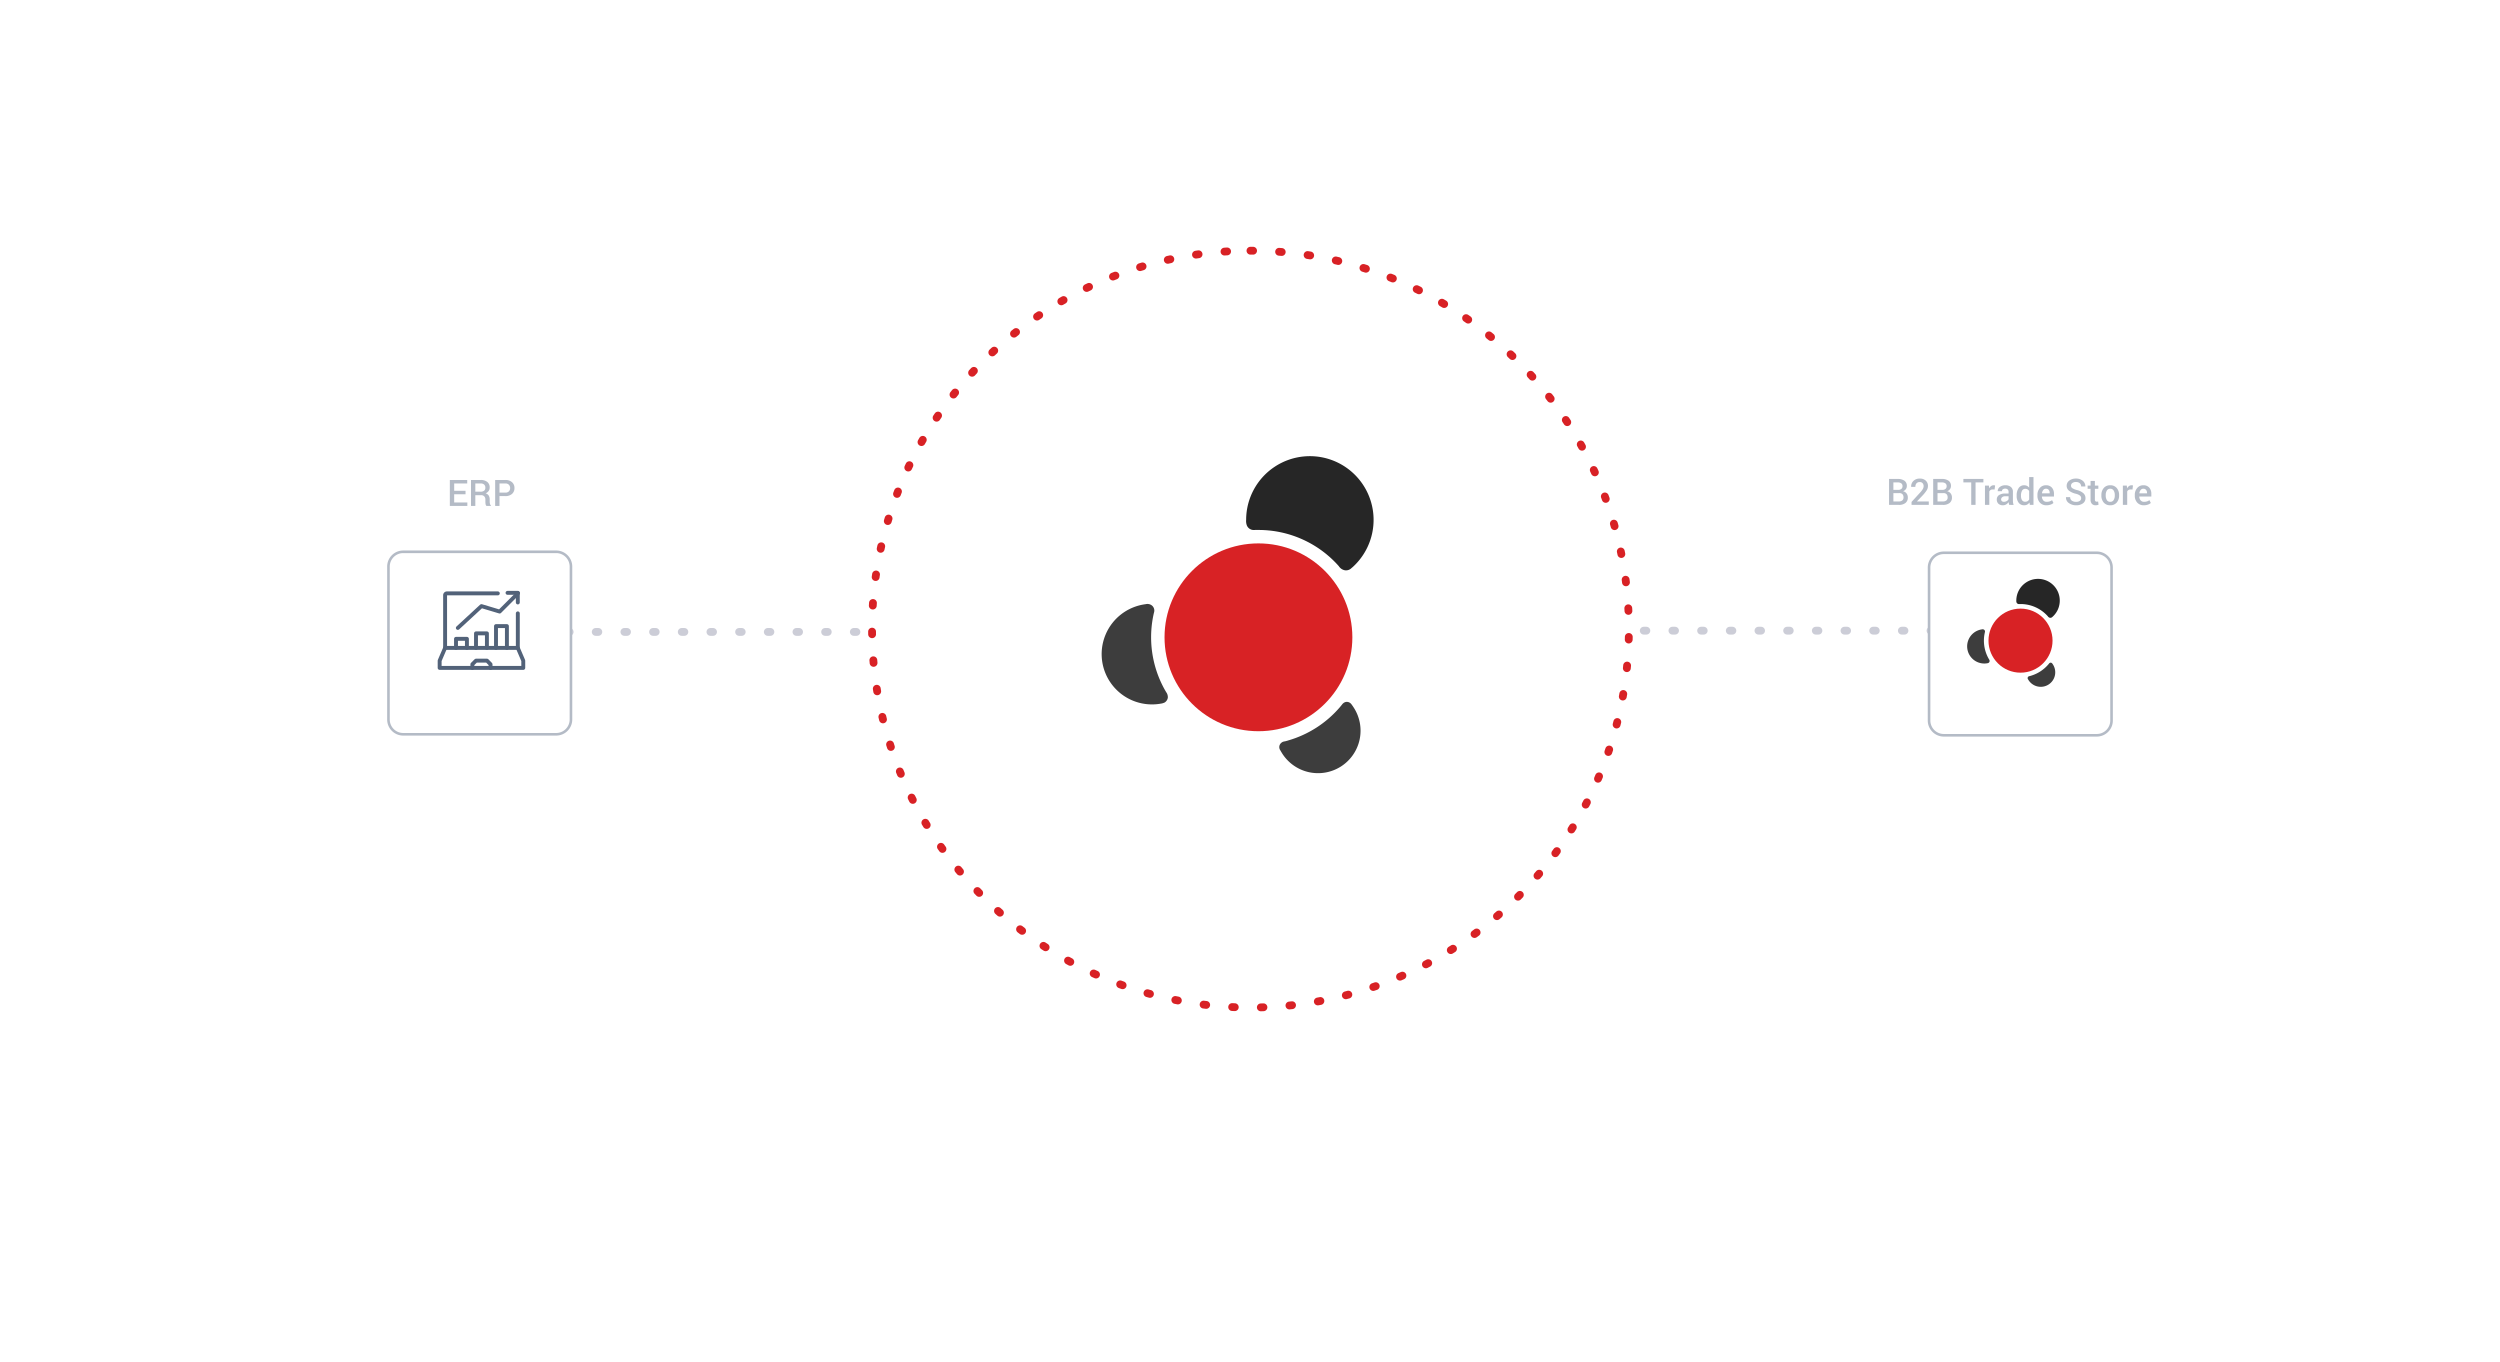 <svg xmlns="http://www.w3.org/2000/svg" xmlns:xlink="http://www.w3.org/1999/xlink" width="958.928" height="522.615" viewBox="0 0 958.928 522.615">
  <defs>
    <filter id="Path_4453" x="218.336" y="0" width="522.615" height="522.615" filterUnits="userSpaceOnUse">
      <feOffset dy="20" input="SourceAlpha"/>
      <feGaussianBlur stdDeviation="49.5" result="blur"/>
      <feFlood flood-color="#3c485a" flood-opacity="0.149"/>
      <feComposite operator="in" in2="blur"/>
      <feComposite in="SourceGraphic"/>
    </filter>
    <filter id="Path_4454" x="0" y="62.648" width="368" height="368" filterUnits="userSpaceOnUse">
      <feOffset dy="5" input="SourceAlpha"/>
      <feGaussianBlur stdDeviation="49.5" result="blur-2"/>
      <feFlood flood-color="#3c485a" flood-opacity="0.102"/>
      <feComposite operator="in" in2="blur-2"/>
      <feComposite in="SourceGraphic"/>
    </filter>
    <filter id="Path_4455" x="590.928" y="63.029" width="368" height="368" filterUnits="userSpaceOnUse">
      <feOffset dy="5" input="SourceAlpha"/>
      <feGaussianBlur stdDeviation="49.5" result="blur-3"/>
      <feFlood flood-color="#3c485a" flood-opacity="0.102"/>
      <feComposite operator="in" in2="blur-3"/>
      <feComposite in="SourceGraphic"/>
    </filter>
  </defs>
  <g id="Group_3738" data-name="Group 3738" transform="translate(-242.328 -1366.336)">
    <path id="Path_4456" data-name="Path 4456" d="M0,0H128" transform="translate(448.828 1608.725)" fill="none" stroke="#cccdd7" stroke-linecap="round" stroke-width="3" stroke-dasharray="1 10"/>
    <path id="Path_4457" data-name="Path 4457" d="M0,0H128" transform="translate(994.823 1608.244) rotate(180)" fill="none" stroke="#cccdd7" stroke-linecap="round" stroke-width="3" stroke-dasharray="1 10"/>
    <path id="Path_4452" data-name="Path 4452" d="M145.144,0A145.144,145.144,0,1,1,0,145.144,145.144,145.144,0,0,1,145.144,0Z" transform="translate(576.828 1462.5)" fill="none" stroke="#d82125" stroke-linecap="round" stroke-width="3" stroke-dasharray="1 10"/>
    <g transform="matrix(1, 0, 0, 1, 242.33, 1366.34)" filter="url(#Path_4453)">
      <path id="Path_4453-2" data-name="Path 4453" d="M112.808,0A112.808,112.808,0,1,1,0,112.808,112.808,112.808,0,0,1,112.808,0Z" transform="translate(366.84 128.5)" fill="#fff"/>
    </g>
    <g id="Group_3109" data-name="Group 3109" transform="translate(664.992 1541.316)">
      <path id="Path_1150" data-name="Path 1150" d="M580.378,215.772c-.02.078-.038.157-.055.236a41.281,41.281,0,0,0,4.109,29.056c.209.375.431.74.641,1.113a3.156,3.156,0,0,1,.635,2.166,2.678,2.678,0,0,1-1.189,1.8,5.537,5.537,0,0,1-1.038.368c-.406.073-.815.147-1.229.2a19.3,19.3,0,0,1-5.236-38.244c.052-.006.1-.01.154-.021a2.858,2.858,0,0,1,2.16.306,2.506,2.506,0,0,1,1.046,3.014" transform="translate(-560.432 -155.676)" fill="#3d3d3d"/>
      <ellipse id="Ellipse_123" data-name="Ellipse 123" cx="36.023" cy="36.023" rx="36.023" ry="36.023" transform="translate(24.016 33.45)" fill="#d82225"/>
      <path id="Path_1151" data-name="Path 1151" d="M606.015,197c.8-.045.965-.026,1.774-.026a41.072,41.072,0,0,1,30.821,13.875,3.538,3.538,0,0,0,2.415,1.605,2.969,2.969,0,0,0,2.439-.845l.587-.5a24.442,24.442,0,1,0-40.978-18,4.842,4.842,0,0,0,.245,2.05,2.84,2.84,0,0,0,2.7,1.835" transform="translate(-547.751 -168.675)" fill="#262626"/>
      <path id="Path_1152" data-name="Path 1152" d="M640.66,242.385q.315.42.6.863A16.3,16.3,0,1,1,613.68,260.6c-.131-.214-.25-.436-.379-.653a2.176,2.176,0,0,1-.291-2.076,2.328,2.328,0,0,1,1.928-1.412,12.615,12.615,0,0,0,1.34-.362,41.185,41.185,0,0,0,19.807-12.728c.258-.3.5-.614.76-.911a2.69,2.69,0,0,1,1.212-1.026,2.115,2.115,0,0,1,1.863.206A2.526,2.526,0,0,1,640.66,242.385Z" transform="translate(-544.832 -147.062)" fill="#3d3d3d"/>
    </g>
    <g transform="matrix(1, 0, 0, 1, 242.33, 1366.34)" filter="url(#Path_4454)">
      <path id="Path_4454-2" data-name="Path 4454" d="M5.669,0H64.331A5.669,5.669,0,0,1,70,5.669V64.331A5.669,5.669,0,0,1,64.331,70H5.669A5.669,5.669,0,0,1,0,64.331V5.669A5.669,5.669,0,0,1,5.669,0Z" transform="translate(149 206.65)" fill="#fff" stroke="#b4bbc6" stroke-width="1"/>
    </g>
    <g transform="matrix(1, 0, 0, 1, 242.33, 1366.34)" filter="url(#Path_4455)">
      <path id="Path_4455-2" data-name="Path 4455" d="M5.669,0H64.331A5.669,5.669,0,0,1,70,5.669V64.331A5.669,5.669,0,0,1,64.331,70H5.669A5.669,5.669,0,0,1,0,64.331V5.669A5.669,5.669,0,0,1,5.669,0Z" transform="translate(739.93 207.03)" fill="#fff" stroke="#b4bbc6" stroke-width="1"/>
    </g>
    <path id="Path_4792" data-name="Path 4792" d="M-49.988,0V-9.953h3.309a4.3,4.3,0,0,1,2.584.68,2.357,2.357,0,0,1,.93,2.034,2,2,0,0,1-.39,1.21,2.3,2.3,0,0,1-1.08.793,2.219,2.219,0,0,1,1.367.854,2.519,2.519,0,0,1,.479,1.524,2.558,2.558,0,0,1-.916,2.129A3.963,3.963,0,0,1-46.235,0Zm1.661-4.525v3.2h2.092a2,2,0,0,0,1.326-.393,1.407,1.407,0,0,0,.465-1.138,1.788,1.788,0,0,0-.39-1.23,1.549,1.549,0,0,0-1.217-.437Zm0-1.237h1.832a1.873,1.873,0,0,0,1.22-.366,1.261,1.261,0,0,0,.448-1.036,1.291,1.291,0,0,0-.472-1.1,2.254,2.254,0,0,0-1.381-.359h-1.647ZM-34.75,0h-6.61V-1.142l3.24-3.534A7.866,7.866,0,0,0-37.027-6.1a2.286,2.286,0,0,0,.3-1.09,1.655,1.655,0,0,0-.39-1.121,1.32,1.32,0,0,0-1.053-.451,1.622,1.622,0,0,0-1.3.492,2.007,2.007,0,0,0-.424,1.354H-41.5l-.014-.041a2.925,2.925,0,0,1,.868-2.232,3.337,3.337,0,0,1,2.475-.906A3.158,3.158,0,0,1-35.9-9.3a2.728,2.728,0,0,1,.834,2.071A3.06,3.06,0,0,1-35.547-5.6a13.766,13.766,0,0,1-1.494,1.894l-2.215,2.338.021.041h4.484Zm1.688,0V-9.953h3.309a4.3,4.3,0,0,1,2.584.68,2.357,2.357,0,0,1,.93,2.034,2,2,0,0,1-.39,1.21,2.3,2.3,0,0,1-1.08.793,2.219,2.219,0,0,1,1.367.854,2.519,2.519,0,0,1,.479,1.524A2.558,2.558,0,0,1-26.78-.728,3.963,3.963,0,0,1-29.309,0ZM-31.4-4.525v3.2h2.092a2,2,0,0,0,1.326-.393,1.407,1.407,0,0,0,.465-1.138,1.788,1.788,0,0,0-.39-1.23,1.549,1.549,0,0,0-1.217-.437Zm0-1.237h1.832a1.873,1.873,0,0,0,1.22-.366A1.261,1.261,0,0,0-27.9-7.164a1.291,1.291,0,0,0-.472-1.1,2.254,2.254,0,0,0-1.381-.359H-31.4Zm17.6-2.857h-3.008V0h-1.661V-8.62h-3.008V-9.953h7.677ZM-9.512-5.9l-.711-.027a1.49,1.49,0,0,0-.81.205,1.351,1.351,0,0,0-.5.581V0H-13.2V-7.4h1.518l.109,1.073a2.372,2.372,0,0,1,.721-.889,1.679,1.679,0,0,1,1.015-.321,1.548,1.548,0,0,1,.28.024,2.047,2.047,0,0,1,.239.058ZM-3.9,0q-.089-.28-.147-.547a3.909,3.909,0,0,1-.079-.533,2.935,2.935,0,0,1-.9.872A2.287,2.287,0,0,1-6.272.144,2.459,2.459,0,0,1-8.046-.451a2.16,2.16,0,0,1-.619-1.634,1.93,1.93,0,0,1,.848-1.671,4.093,4.093,0,0,1,2.386-.6h1.292V-5a1.2,1.2,0,0,0-.342-.909,1.356,1.356,0,0,0-.978-.328,1.384,1.384,0,0,0-.9.273.868.868,0,0,0-.335.7H-8.3L-8.3-5.3A1.832,1.832,0,0,1-7.52-6.856a3.317,3.317,0,0,1,2.164-.677,3.164,3.164,0,0,1,2.085.656A2.31,2.31,0,0,1-2.478-4.99V-1.7a6.064,6.064,0,0,0,.062.878,4.664,4.664,0,0,0,.2.824ZM-5.937-1.189A2.088,2.088,0,0,0-4.806-1.5a1.583,1.583,0,0,0,.667-.718V-3.315H-5.458a1.666,1.666,0,0,0-1.135.359A1.09,1.09,0,0,0-7-2.112a.861.861,0,0,0,.277.673A1.14,1.14,0,0,0-5.937-1.189ZM-1.042-3.6A4.878,4.878,0,0,1-.284-6.45,2.454,2.454,0,0,1,1.849-7.533a2.333,2.333,0,0,1,1.077.243A2.437,2.437,0,0,1,3.75-6.6v-4.067H5.411V0H4.016L3.852-.916A2.445,2.445,0,0,1,3-.126a2.4,2.4,0,0,1-1.162.27A2.517,2.517,0,0,1-.284-.848a4.17,4.17,0,0,1-.759-2.6Zm1.661.144a2.979,2.979,0,0,0,.393,1.634,1.376,1.376,0,0,0,1.248.608,1.668,1.668,0,0,0,.892-.226,1.717,1.717,0,0,0,.6-.643V-5.3a1.749,1.749,0,0,0-.6-.639,1.626,1.626,0,0,0-.875-.229,1.339,1.339,0,0,0-1.251.714A3.769,3.769,0,0,0,.619-3.6Zm9.748,3.6A3.216,3.216,0,0,1,7.861-.885a3.782,3.782,0,0,1-.933-2.642V-3.8a3.927,3.927,0,0,1,.926-2.676,2.93,2.93,0,0,1,2.321-1.056,2.891,2.891,0,0,1,2.293.906,3.549,3.549,0,0,1,.8,2.43v.978H8.651l-.014.034a2.329,2.329,0,0,0,.516,1.442,1.632,1.632,0,0,0,1.316.561,3.557,3.557,0,0,0,1.148-.164,3.763,3.763,0,0,0,.923-.472l.533,1.087a3.441,3.441,0,0,1-1.107.622A4.64,4.64,0,0,1,10.367.144ZM10.175-6.2a1.246,1.246,0,0,0-1.012.489,2.407,2.407,0,0,0-.492,1.241l.014.034h2.933v-.171a1.77,1.77,0,0,0-.359-1.148A1.31,1.31,0,0,0,10.175-6.2ZM23.7-2.557a1.282,1.282,0,0,0-.461-1.019,4.334,4.334,0,0,0-1.63-.711,6.9,6.9,0,0,1-2.567-1.159,2.307,2.307,0,0,1-.9-1.89,2.414,2.414,0,0,1,.995-1.982A4.039,4.039,0,0,1,21.7-10.1a3.826,3.826,0,0,1,2.635.882A2.632,2.632,0,0,1,25.3-7.1l-.014.041H23.69A1.6,1.6,0,0,0,23.17-8.3a2.121,2.121,0,0,0-1.483-.475,2.169,2.169,0,0,0-1.4.4A1.26,1.26,0,0,0,19.8-7.349a1.121,1.121,0,0,0,.53.943,5.867,5.867,0,0,0,1.753.711A5.839,5.839,0,0,1,24.524-4.5a2.5,2.5,0,0,1,.834,1.935,2.335,2.335,0,0,1-.995,1.979,4.3,4.3,0,0,1-2.615.735A4.645,4.645,0,0,1,19.014-.68a2.532,2.532,0,0,1-1.142-2.259l.014-.041h1.6a1.555,1.555,0,0,0,.629,1.357,2.754,2.754,0,0,0,1.634.448,2.406,2.406,0,0,0,1.436-.373A1.182,1.182,0,0,0,23.7-2.557ZM28.96-9.194v1.8h1.326v1.23H28.96v4.088a.891.891,0,0,0,.2.653.718.718,0,0,0,.526.195,1.469,1.469,0,0,0,.267-.024,1.621,1.621,0,0,0,.246-.065L30.375-.1a1.9,1.9,0,0,1-.506.181,2.812,2.812,0,0,1-.608.065,1.9,1.9,0,0,1-1.436-.537,2.35,2.35,0,0,1-.52-1.685V-6.166H26.178V-7.4h1.128v-1.8Zm2.5,5.428a4.029,4.029,0,0,1,.9-2.707,3.111,3.111,0,0,1,2.481-1.06,3.1,3.1,0,0,1,2.5,1.06,3.994,3.994,0,0,1,.909,2.707v.144A4.014,4.014,0,0,1,37.334-.9,3.1,3.1,0,0,1,34.853.144a3.124,3.124,0,0,1-2.5-1.053,4.023,4.023,0,0,1-.9-2.714Zm1.661.144a3.3,3.3,0,0,0,.424,1.764,1.429,1.429,0,0,0,1.313.677,1.436,1.436,0,0,0,1.3-.677,3.221,3.221,0,0,0,.438-1.764v-.144a3.18,3.18,0,0,0-.437-1.743,1.441,1.441,0,0,0-1.312-.69,1.429,1.429,0,0,0-1.3.69,3.282,3.282,0,0,0-.424,1.743ZM43.377-5.9l-.711-.027a1.49,1.49,0,0,0-.81.205,1.351,1.351,0,0,0-.5.581V0H39.693V-7.4H41.21l.109,1.073a2.372,2.372,0,0,1,.721-.889,1.679,1.679,0,0,1,1.015-.321,1.548,1.548,0,0,1,.28.024,2.047,2.047,0,0,1,.239.058ZM47.711.144A3.216,3.216,0,0,1,45.206-.885a3.782,3.782,0,0,1-.933-2.642V-3.8A3.927,3.927,0,0,1,45.2-6.477,2.93,2.93,0,0,1,47.52-7.533a2.891,2.891,0,0,1,2.293.906,3.549,3.549,0,0,1,.8,2.43v.978H46l-.014.034A2.329,2.329,0,0,0,46.5-1.743a1.632,1.632,0,0,0,1.316.561,3.557,3.557,0,0,0,1.148-.164,3.763,3.763,0,0,0,.923-.472l.533,1.087a3.441,3.441,0,0,1-1.107.622A4.64,4.64,0,0,1,47.711.144ZM47.52-6.2a1.246,1.246,0,0,0-1.012.489,2.407,2.407,0,0,0-.492,1.241l.014.034h2.933v-.171A1.77,1.77,0,0,0,48.6-5.756,1.31,1.31,0,0,0,47.52-6.2Z" transform="translate(1016.904 1560)" fill="#b4bbc6"/>
    <g id="Group_3739" data-name="Group 3739" transform="translate(996.866 1588.376)">
      <path id="Path_1150-2" data-name="Path 1150" d="M567.235,213.525c-.007.027-.013.054-.019.081a14.078,14.078,0,0,0,1.4,9.909c.071.128.147.252.219.38a1.076,1.076,0,0,1,.216.739.913.913,0,0,1-.405.615,1.887,1.887,0,0,1-.354.126c-.138.025-.278.05-.419.069a6.582,6.582,0,0,1-1.786-13.042c.018,0,.035,0,.053-.007a.975.975,0,0,1,.737.1.855.855,0,0,1,.357,1.028" transform="translate(-560.433 -193.031)" fill="#3d3d3d"/>
      <ellipse id="Ellipse_123-2" data-name="Ellipse 123" cx="12.285" cy="12.285" rx="12.285" ry="12.285" transform="translate(8.189 11.407)" fill="#d82225"/>
      <path id="Path_1151-2" data-name="Path 1151" d="M604.064,178.336c.271-.015.329-.009.6-.009a14.007,14.007,0,0,1,10.511,4.732,1.207,1.207,0,0,0,.824.547,1.013,1.013,0,0,0,.832-.288l.2-.17a8.335,8.335,0,1,0-13.975-6.137,1.651,1.651,0,0,0,.084.7.969.969,0,0,0,.92.626" transform="translate(-584.194 -168.675)" fill="#262626"/>
      <path id="Path_1152-2" data-name="Path 1152" d="M622.343,241.678q.107.143.206.294a5.558,5.558,0,1,1-9.407,5.919c-.045-.073-.085-.149-.129-.223a.742.742,0,0,1-.1-.708.794.794,0,0,1,.658-.481,4.31,4.31,0,0,0,.457-.123,14.046,14.046,0,0,0,6.755-4.341c.088-.1.17-.209.259-.311a.918.918,0,0,1,.413-.35.721.721,0,0,1,.635.07A.861.861,0,0,1,622.343,241.678Z" transform="translate(-589.663 -209.17)" fill="#3d3d3d"/>
    </g>
    <path id="Path_4788" data-name="Path 4788" d="M-6.111-4.478h-4.354v3.151h5.052V0h-6.713V-9.953h6.665V-8.62h-5v2.81h4.354Zm3.76.349V0H-4.013V-9.953H-.335A3.94,3.94,0,0,1,2.242-9.2a2.628,2.628,0,0,1,.909,2.146,2.22,2.22,0,0,1-.4,1.33,2.744,2.744,0,0,1-1.166.892,2.082,2.082,0,0,1,1.21.872,2.805,2.805,0,0,1,.369,1.487v.827a3.354,3.354,0,0,0,.109.854,1.2,1.2,0,0,0,.369.636V0H1.935a1.113,1.113,0,0,1-.352-.711,5.938,5.938,0,0,1-.079-.95v-.8a1.674,1.674,0,0,0-.437-1.217,1.6,1.6,0,0,0-1.2-.451Zm0-1.333H-.424a2.254,2.254,0,0,0,1.456-.383A1.437,1.437,0,0,0,1.49-7.014a1.546,1.546,0,0,0-.451-1.179A1.935,1.935,0,0,0-.335-8.62H-2.352Zm9.27,1.688V0H5.257V-9.953h3.89a3.687,3.687,0,0,1,2.581.851,2.886,2.886,0,0,1,.933,2.239,2.881,2.881,0,0,1-.933,2.246,3.706,3.706,0,0,1-2.581.844Zm0-1.333H9.146A1.821,1.821,0,0,0,10.534-5.6,1.749,1.749,0,0,0,11-6.85a1.8,1.8,0,0,0-.465-1.265A1.793,1.793,0,0,0,9.146-8.62H6.918Z" transform="translate(427.001 1560.398)" fill="#b4bbc6"/>
    <g id="Group_3740" data-name="Group 3740" transform="translate(7.964 1274.941)">
      <path id="Path_3617" data-name="Path 3617" d="M432.982,349l2.092,4.881v2.789H403v-2.789L405.092,349" transform="translate(0 -9.082)" fill="none" stroke="#526279" stroke-linecap="round" stroke-linejoin="round" stroke-width="1.5"/>
      <path id="Path_3618" data-name="Path 3618" d="M421,358.789v-1.395L422.395,356h4.213l1.365,1.395v1.395" transform="translate(-5.449 -11.201)" fill="none" stroke="#526279" stroke-linecap="round" stroke-linejoin="round" stroke-width="1.5"/>
      <path id="Path_3619" data-name="Path 3619" d="M433.891,326.67v13.248H406V319.693a.693.693,0,0,1,.693-.693h19.528" transform="translate(-0.908)" fill="none" stroke="#526279" stroke-linecap="round" stroke-linejoin="round" stroke-width="1.5"/>
      <path id="Path_3620" data-name="Path 3620" d="M413,332.248l9.064-8.367,6.973,2.092L436.01,319" transform="translate(-3.027)" fill="none" stroke="#526279" stroke-linecap="round" stroke-linejoin="round" stroke-width="1.5"/>
      <line id="Line_64" data-name="Line 64" x1="4" transform="translate(429.037 318.794)" fill="none" stroke="#526279" stroke-linecap="round" stroke-linejoin="round" stroke-width="1.5"/>
      <line id="Line_65" data-name="Line 65" x2="0.005" y2="3.474" transform="translate(432.977 319.012)" fill="none" stroke="#526279" stroke-linecap="round" stroke-linejoin="round" stroke-width="1.5"/>
      <path id="Path_3621" data-name="Path 3621" d="M416.184,347.486V344H412v3.486" transform="translate(-2.725 -7.568)" fill="none" stroke="#526279" stroke-linecap="round" stroke-linejoin="round" stroke-width="1.5"/>
      <path id="Path_3622" data-name="Path 3622" d="M427.184,346.578V341H423v5.578" transform="translate(-6.055 -6.66)" fill="none" stroke="#526279" stroke-linecap="round" stroke-linejoin="round" stroke-width="1.5"/>
      <path id="Path_3623" data-name="Path 3623" d="M438.184,345.367V337H434v8.367" transform="translate(-9.385 -5.449)" fill="none" stroke="#526279" stroke-linecap="round" stroke-linejoin="round" stroke-width="1.5"/>
    </g>
  </g>
</svg>
